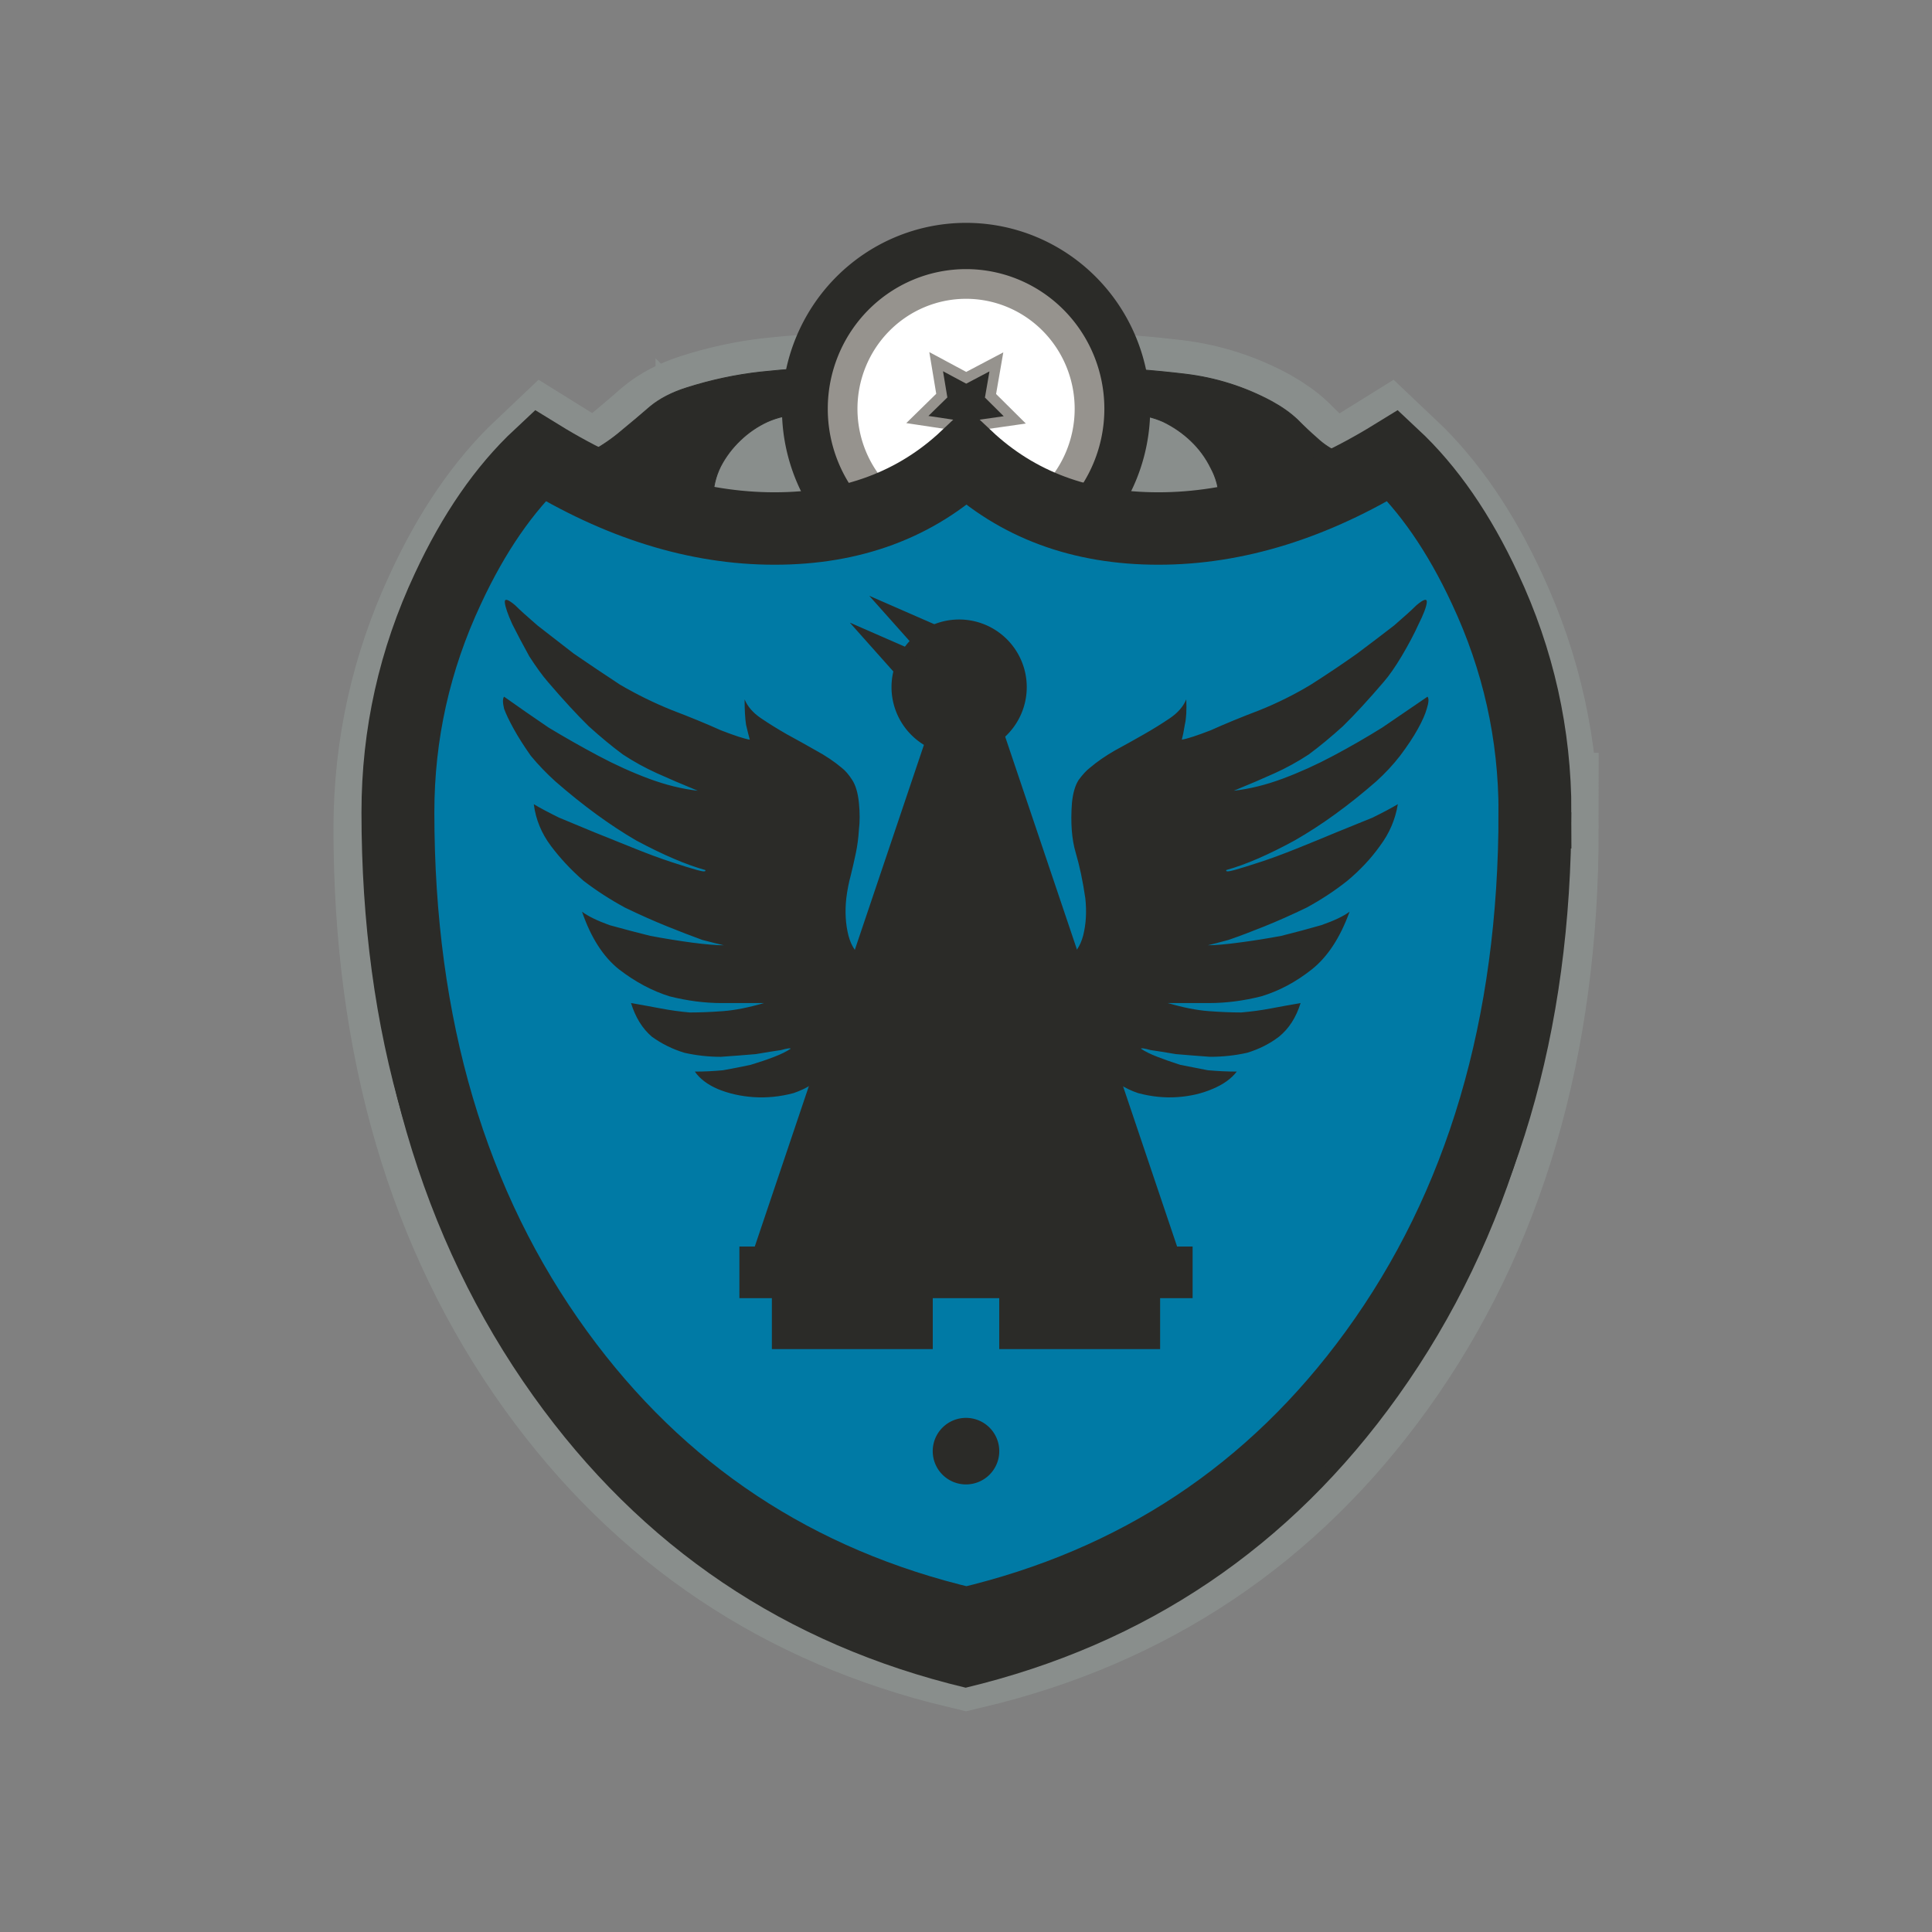 <?xml version="1.0" encoding="UTF-8" standalone="no"?>
<!-- Created with Inkscape (http://www.inkscape.org/) -->

<svg
   xmlns:dc="http://purl.org/dc/elements/1.1/"
   xmlns:cc="http://creativecommons.org/ns#"
   xmlns:rdf="http://www.w3.org/1999/02/22-rdf-syntax-ns#"
   xmlns:svg="http://www.w3.org/2000/svg"
   xmlns="http://www.w3.org/2000/svg"
   xmlns:sodipodi="http://sodipodi.sourceforge.net/DTD/sodipodi-0.dtd"
   xmlns:inkscape="http://www.inkscape.org/namespaces/inkscape"
   inkscape:export-ydpi="96"
   inkscape:export-xdpi="96"
   inkscape:export-filename="./bhawk.png"
   sodipodi:docname="bhawk.svg"
   inkscape:version="0.92.4 (5da689c313, 2019-01-14)"
   id="svg8"
   version="1.1"
   viewBox="0 0 476.25 476.25"
   height="1800"
   width="1800">
  <rect x="0" y="0" width="476.25" height="476.25" fill="#808080" stroke="none"/>
  <sodipodi:namedview
     inkscape:window-maximized="1"
     inkscape:window-y="-8"
     inkscape:window-x="-8"
     inkscape:window-height="1017"
     inkscape:window-width="1920"
     units="px"
     showgrid="false"
     inkscape:current-layer="layer5"
     inkscape:document-units="px"
     inkscape:cy="866.57112"
     inkscape:cx="1002.2622"
     inkscape:zoom="0.5"
     inkscape:pageshadow="2"
     inkscape:pageopacity="0.0"
     borderopacity="1.0"
     bordercolor="#666666"
     pagecolor="#ffffff"
     id="base" />
  <defs
     id="defs2" />
  <g
     inkscape:label="Layer 3"
     id="layer3"
     inkscape:groupmode="layer"
     transform="translate(0,-31.75)" />
  <g
     inkscape:label="Layer 4"
     id="layer4"
     inkscape:groupmode="layer"
     transform="translate(0,-31.75)" />
  <g
     inkscape:label="Layer 5"
     id="layer5"
     inkscape:groupmode="layer"
     transform="translate(0,-31.75)">
    <g
       id="g103">
      <g
         id="text62-6-2-7"
         style="font-style:normal;font-weight:normal;font-size:461.716px;line-height:1.25;font-family:sans-serif;letter-spacing:0px;word-spacing:0px;fill:#898e8c;fill-opacity:1;stroke:#898e8c;stroke-width:37.324;stroke-miterlimit:4;stroke-dasharray:none;stroke-opacity:1"
         transform="scale(0.997,1.003)"
         aria-label="d">
        <path
           id="path121"
           style="font-style:normal;font-variant:normal;font-weight:bold;font-stretch:normal;font-size:400.154px;font-family:Webdings;-inkscape-font-specification:'Webdings Bold';fill:#898e8c;stroke:#898e8c;stroke-width:37.324;stroke-miterlimit:4;stroke-dasharray:none;stroke-opacity:1"
           d="m 376.608,235.334 q 0,78.155 -38.687,131.691 -37.124,51.387 -99.062,66.041 Q 176.922,418.412 139.798,367.025 101.112,313.489 101.112,235.334 q 0,-28.527 12.114,-54.513 9.379,-20.32 22.274,-32.434 28.722,17.78 56.858,17.78 28.136,0 46.502,-17.389 18.366,17.389 46.502,17.389 28.136,0 56.858,-17.78 12.896,12.114 22.274,32.434 12.114,25.987 12.114,54.513 z"
           inkscape:connector-curvature="0" />
      </g>
      <g
         id="text62-6"
         style="font-style:normal;font-weight:normal;font-size:499.818px;line-height:1.25;font-family:sans-serif;letter-spacing:0px;word-spacing:0px;fill:#2b2b28;fill-opacity:1;stroke:none;stroke-width:0.25"
         transform="scale(0.994,1.006)"
         aria-label="d">
        <path
           id="path118"
           style="font-style:normal;font-variant:normal;font-weight:bold;font-stretch:normal;font-size:433.176px;font-family:Webdings;-inkscape-font-specification:'Webdings Bold';fill:#2b2b28;stroke-width:0.25"
           d="m 388.599,231.058 q 0,84.605 -41.879,142.559 -40.187,55.628 -107.236,71.491 Q 172.434,429.244 132.247,373.616 90.368,315.662 90.368,231.058 q 0,-30.881 13.114,-59.012 10.153,-21.997 24.112,-35.111 31.092,19.248 61.55,19.248 30.458,0 50.34,-18.825 19.882,18.825 50.34,18.825 30.458,0 61.55,-19.248 13.96,13.114 24.112,35.111 13.114,28.131 13.114,59.012 z"
           inkscape:connector-curvature="0" />
      </g>
      <g
         id="text198-8-60-6"
         style="font-style:normal;font-variant:normal;font-weight:bold;font-stretch:normal;font-size:38.658px;line-height:1.25;font-family:Webdings;-inkscape-font-specification:'Webdings Bold';letter-spacing:0px;word-spacing:0px;fill:#898e8c;fill-opacity:1;stroke:#898e8c;stroke-width:35.689;stroke-miterlimit:4;stroke-dasharray:none"
         transform="scale(0.987,-1.013)"
         aria-label="M">
        <path
           id="path115"
           style="font-style:normal;font-variant:normal;font-weight:bold;font-stretch:normal;font-size:161.076px;font-family:Roundels;-inkscape-font-specification:'Roundels Bold';fill:#898e8c;stroke:#898e8c;stroke-width:35.689;stroke-miterlimit:4;stroke-dasharray:none"
           d="m 210.719,-130.23 q 0,0.483 0.644,1.772 0.644,1.128 0.966,1.45 0,0 0.161,0 0.322,0.161 0.644,0.161 0.161,0 0.483,-0.161 0.322,0 0.322,0 0.644,-0.322 2.416,-1.45 1.933,-1.289 2.416,-1.772 0.966,-0.966 3.383,-3.222 2.577,-2.255 5.477,-4.832 2.899,-2.577 5.316,-4.832 2.577,-2.255 3.544,-3.222 h 8.054 l 19.329,16.108 q 0.644,0.483 2.416,1.772 1.933,1.128 2.416,1.45 0,0 0.322,0 0.322,0.161 0.483,0.161 0.322,0 0.483,-0.161 0.322,0 0.322,0 0.322,-0.322 0.805,-1.45 0.644,-1.289 0.805,-1.772 10.309,-0.322 21.262,-1.611 10.953,-1.289 20.618,-6.443 3.544,-1.933 5.96,-4.188 2.416,-2.416 4.671,-4.349 2.255,-2.094 5.154,-3.383 2.899,-1.45 7.732,-1.45 0,-4.832 2.094,-8.215 2.094,-3.544 4.832,-6.604 2.738,-3.222 5.477,-6.282 2.899,-3.222 4.349,-7.41 3.222,-8.698 4.349,-17.396 1.289,-8.698 2.094,-18.041 0.483,0 1.611,-0.644 1.289,-0.644 1.611,-0.966 0,0 0,-0.161 0.161,-0.322 0.161,-0.483 0,-1.45 -1.289,-3.383 -1.128,-2.094 -2.577,-3.866 -1.45,-1.933 -2.738,-3.222 -1.289,-1.45 -1.611,-1.772 -1.45,-1.611 -3.866,-4.027 -2.416,-2.577 -4.832,-4.832 -2.255,-2.255 -4.027,-3.866 -1.611,-1.772 -1.772,-1.772 h -1.611 q 1.289,7.732 1.611,15.302 0.322,7.571 0,15.302 0.644,1.289 1.933,1.772 1.289,0.322 2.577,0.805 1.45,0.322 2.416,0.966 1.128,0.644 1.128,2.094 0,3.383 -1.772,7.248 -1.611,3.705 -4.349,7.087 -2.738,3.222 -6.121,5.477 -3.383,2.094 -6.926,2.094 -3.383,0 -6.765,-1.128 -3.222,-1.289 -6.443,-3.222 -3.06,-1.933 -5.96,-4.188 -2.899,-2.255 -5.154,-4.51 -1.128,-0.966 -4.027,-3.705 -2.738,-2.738 -5.799,-5.799 -3.06,-3.06 -5.799,-5.799 -2.738,-2.899 -3.705,-4.027 v -0.805 -0.805 q 0.161,-0.483 0.805,-1.933 0.644,-1.45 1.45,-2.899 0.805,-1.611 1.45,-2.899 0.805,-1.45 1.128,-1.933 0.805,-1.611 3.544,-6.604 2.899,-4.993 6.604,-11.597 3.866,-6.604 8.054,-14.014 4.349,-7.571 8.215,-14.175 3.866,-6.604 6.765,-11.436 2.899,-4.993 3.866,-6.604 0.322,-0.483 0.805,-1.45 0.644,-0.966 1.128,-1.933 0.483,-1.128 0.805,-1.933 0.483,-0.805 0.483,-1.128 0.322,-0.483 0.322,-1.45 0.161,-0.966 0.161,-0.966 h -14.98 q -0.161,0 -0.805,-0.644 -0.483,-0.644 -1.289,-1.45 -0.644,-0.966 -1.45,-1.933 -0.805,-0.966 -1.289,-1.611 0,0 -0.161,-0.322 0,-0.322 0,-0.483 0,-1.45 1.772,-2.416 1.933,-0.966 4.51,-1.772 2.738,-0.966 5.96,-2.094 3.222,-1.128 5.799,-3.06 2.738,-2.094 4.51,-5.154 1.933,-3.222 1.933,-8.054 0,-8.215 -4.51,-11.759 -4.51,-3.705 -12.242,-3.705 -4.832,0 -7.893,1.933 -3.06,1.772 -4.832,4.51 -1.772,2.577 -2.738,5.799 -0.966,3.222 -1.772,5.96 -0.644,2.577 -1.611,4.51 -0.805,1.772 -2.416,1.772 -0.161,0 -0.483,0 -0.161,-0.161 -0.322,-0.161 -0.644,-0.644 -2.577,-2.416 -1.933,-1.772 -4.349,-3.866 -2.416,-2.094 -4.993,-3.866 -2.416,-1.933 -4.188,-2.738 0,0 -0.322,0 -0.322,-0.161 -0.483,-0.161 -0.161,0 -0.483,0.161 -0.322,0 -0.322,0 -0.483,0.322 -1.45,1.289 -0.805,0.805 -1.933,1.933 -0.966,0.966 -1.933,1.933 -0.805,0.805 -1.128,1.289 l 15.302,16.913 -8.859,8.859 h -77.317 l -9.665,-8.054 14.497,-16.108 q 0,-0.161 0.161,-0.644 0.161,-0.644 0.161,-0.966 0,-2.577 -2.094,-4.671 -2.094,-2.094 -4.671,-2.094 -0.322,0 -0.966,0.161 -0.483,0.161 -0.644,0.161 l -14.497,12.886 q 0,0 -0.322,0.161 -0.322,0 -0.483,0 -2.094,0 -3.06,-1.772 -0.805,-1.933 -1.611,-4.51 -0.644,-2.738 -1.45,-5.96 -0.644,-3.222 -2.416,-5.799 -1.611,-2.738 -4.671,-4.51 -2.899,-1.933 -7.893,-1.933 -7.893,0 -12.403,3.705 -4.51,3.544 -4.51,11.759 0,4.832 1.772,8.054 1.933,3.06 4.51,5.154 2.738,1.933 5.96,3.06 3.222,1.128 5.799,2.094 2.738,0.805 4.51,1.772 1.933,0.966 1.933,2.416 0,0.161 -0.161,0.483 0,0.322 0,0.322 -0.483,0.644 -1.289,1.611 -0.805,0.966 -1.611,1.933 -0.644,0.805 -1.289,1.45 -0.483,0.644 -0.644,0.644 h -14.98 q 0,0 0,0.966 0.161,0.966 0.483,1.45 3.866,10.792 9.665,20.779 5.96,9.987 12.242,19.812 6.443,9.665 12.564,19.49 6.121,9.826 10.631,20.457 v 0.805 0.805 q -0.966,1.128 -3.705,4.027 -2.738,2.738 -5.799,5.799 -3.06,3.06 -5.96,5.799 -2.738,2.738 -3.866,3.705 -2.255,2.255 -5.154,4.51 -2.899,2.255 -6.121,4.188 -3.06,1.933 -6.443,3.222 -3.222,1.128 -6.604,1.128 -3.383,0 -6.926,-1.933 -3.383,-2.094 -6.121,-5.154 -2.738,-3.222 -4.51,-6.926 -1.772,-3.866 -1.772,-7.248 0,-2.577 2.094,-3.383 2.255,-0.966 4.51,-1.289 0.483,-4.349 0.805,-7.732 0.322,-3.383 0.483,-6.282 0.161,-3.06 0.161,-5.96 0.161,-2.899 0.161,-6.604 v -5.638 l -14.497,14.497 q -0.322,0.322 -1.611,1.772 -1.289,1.289 -2.738,3.222 -1.45,1.772 -2.738,3.866 -1.128,1.933 -1.128,3.383 0,0.161 0,0.483 0.161,0.161 0.161,0.161 0.322,0.322 1.45,0.966 1.289,0.644 1.772,0.644 0.483,8.376 1.45,15.785 1.128,7.248 3.383,14.014 2.255,6.604 6.121,12.886 3.866,6.121 9.987,12.081 v 8.859 q 5.96,0 9.826,2.094 3.866,2.094 7.087,4.832 3.383,2.738 6.765,5.638 3.383,2.738 8.537,4.349 8.698,2.738 17.557,3.705 9.02,0.966 17.879,1.128 z m -29.155,-30.604 q 0,-2.577 1.289,-6.443 1.45,-3.866 3.705,-8.054 2.255,-4.349 4.993,-8.698 2.738,-4.349 5.477,-7.732 2.899,-3.544 5.316,-5.638 2.577,-2.255 4.349,-2.255 0.161,0 0.483,0.161 0.322,0 0.322,0 0.483,0.322 1.611,1.611 1.289,1.128 1.611,1.611 l 22.551,38.658 1.611,3.222 v 0.805 0.805 q -0.161,0.322 -0.805,0.966 -0.483,0.483 -0.805,0.644 -11.759,2.416 -25.772,1.611 -0.322,3.544 -1.128,5.96 -0.805,2.255 -4.349,2.255 -3.866,0 -7.571,-1.611 -3.544,-1.611 -6.443,-4.349 -2.899,-2.738 -4.671,-6.121 -1.772,-3.544 -1.772,-7.41 z m 93.585,11.275 q -14.014,0.805 -25.772,-1.611 -0.322,-0.161 -0.966,-0.644 -0.483,-0.644 -0.644,-0.966 v -0.805 -0.805 l 1.611,-3.222 24.161,-41.88 h 1.611 q 0.161,0 1.772,1.772 1.772,1.611 4.027,3.866 2.416,2.255 4.832,4.832 2.416,2.416 3.866,4.027 4.51,4.832 8.054,11.114 3.544,6.121 3.544,12.886 0,3.705 -1.933,7.248 -1.772,3.544 -4.671,6.282 -2.899,2.738 -6.604,4.51 -3.705,1.611 -7.41,1.611 -3.544,0 -4.349,-2.255 -0.805,-2.416 -1.128,-5.96 z m -90.203,-132.083 1.611,-1.611 h 109.532 l 1.611,1.611 q 0,0 -0.322,0.805 -0.322,0.805 -0.805,1.933 -0.483,0.966 -1.128,2.094 -0.483,0.966 -0.966,1.611 -3.866,6.443 -9.181,15.624 -5.316,9.02 -11.114,18.846 -5.638,9.826 -11.275,19.49 -5.638,9.665 -10.148,17.396 -4.349,7.732 -7.087,12.564 -2.738,4.671 -2.738,4.671 l -1.611,1.611 -1.611,-1.611 q -0.161,-0.161 -2.899,-4.832 -2.738,-4.671 -7.087,-12.081 -4.188,-7.41 -9.665,-16.591 -5.477,-9.342 -10.953,-18.685 -5.477,-9.504 -10.631,-18.202 -4.993,-8.698 -8.698,-14.98 -0.644,-0.966 -1.45,-2.577 -0.805,-1.611 -1.611,-3.222 -0.805,-1.611 -1.289,-2.738 -0.483,-1.128 -0.483,-1.128 z m 54.766,53.155 1.611,1.611 q 0.322,-0.161 0.805,-0.644 0.644,-0.644 0.805,-0.966 1.611,-2.577 3.866,-6.604 2.416,-4.027 4.993,-8.376 2.577,-4.51 4.832,-9.02 2.416,-4.51 4.027,-8.215 h -39.625 z m -87.142,-103.894 q 0,-4.349 1.933,-7.41 1.933,-3.06 7.087,-3.06 4.832,0 7.732,3.383 2.899,3.383 2.899,7.893 0,9.826 -9.826,9.826 -5.154,0 -7.571,-2.899 -2.255,-2.899 -2.255,-7.732 z m 157.855,0.805 q 0,-4.51 2.899,-7.893 2.899,-3.383 7.732,-3.383 5.477,0 7.248,3.222 1.772,3.06 1.772,7.248 0,4.832 -2.416,7.732 -2.255,2.899 -7.41,2.899 -9.826,0 -9.826,-9.826 z"
           inkscape:connector-curvature="0" />
      </g>
      <g
         id="text198-8-60"
         style="font-style:normal;font-variant:normal;font-weight:bold;font-stretch:normal;font-size:40.525px;line-height:1.25;font-family:Webdings;-inkscape-font-specification:'Webdings Bold';letter-spacing:0px;word-spacing:0px;fill:#2b2b28;fill-opacity:1;stroke:#2b2b28;stroke-width:0.211"
         transform="scale(0.994,-1.006)"
         aria-label="M">
        <path
           id="path112"
           style="font-style:normal;font-variant:normal;font-weight:bold;font-stretch:normal;font-size:168.853px;font-family:Roundels;-inkscape-font-specification:'Roundels Bold';fill:#2b2b28;stroke:#2b2b28;stroke-width:0.211"
           d="m 207.401,-121.537 q 0,0.507 0.675,1.857 0.675,1.182 1.013,1.52 0,0 0.169,0 0.338,0.169 0.675,0.169 0.169,0 0.507,-0.169 0.338,0 0.338,0 0.675,-0.338 2.533,-1.52 2.026,-1.351 2.533,-1.857 1.013,-1.013 3.546,-3.377 2.702,-2.364 5.741,-5.066 3.039,-2.702 5.572,-5.066 2.702,-2.364 3.715,-3.377 h 8.443 l 20.262,16.885 q 0.675,0.507 2.533,1.857 2.026,1.182 2.533,1.52 0,0 0.338,0 0.338,0.169 0.507,0.169 0.338,0 0.507,-0.169 0.338,0 0.338,0 0.338,-0.338 0.844,-1.52 0.675,-1.351 0.844,-1.857 10.807,-0.338 22.289,-1.689 11.482,-1.351 21.613,-6.754 3.715,-2.026 6.248,-4.39 2.533,-2.533 4.897,-4.559 2.364,-2.195 5.403,-3.546 3.039,-1.52 8.105,-1.52 0,-5.066 2.195,-8.611 2.195,-3.715 5.066,-6.923 2.87,-3.377 5.741,-6.585 3.039,-3.377 4.559,-7.767 3.377,-9.118 4.559,-18.236 1.351,-9.118 2.195,-18.912 0.507,0 1.689,-0.675 1.351,-0.675 1.689,-1.013 0,0 0,-0.169 0.169,-0.338 0.169,-0.507 0,-1.52 -1.351,-3.546 -1.182,-2.195 -2.702,-4.052 -1.52,-2.026 -2.87,-3.377 -1.351,-1.52 -1.689,-1.857 -1.52,-1.689 -4.052,-4.221 -2.533,-2.702 -5.066,-5.066 -2.364,-2.364 -4.221,-4.052 -1.689,-1.857 -1.857,-1.857 h -1.689 q 1.351,8.105 1.689,16.041 0.338,7.936 0,16.041 0.675,1.351 2.026,1.857 1.351,0.338 2.702,0.844 1.52,0.338 2.533,1.013 1.182,0.675 1.182,2.195 0,3.546 -1.857,7.598 -1.689,3.884 -4.559,7.43 -2.87,3.377 -6.416,5.741 -3.546,2.195 -7.261,2.195 -3.546,0 -7.092,-1.182 -3.377,-1.351 -6.754,-3.377 -3.208,-2.026 -6.248,-4.39 -3.039,-2.364 -5.403,-4.728 -1.182,-1.013 -4.221,-3.884 -2.87,-2.87 -6.079,-6.079 -3.208,-3.208 -6.079,-6.079 -2.87,-3.039 -3.884,-4.221 v -0.844 -0.844 q 0.169,-0.507 0.844,-2.026 0.675,-1.52 1.52,-3.039 0.844,-1.689 1.52,-3.039 0.844,-1.52 1.182,-2.026 0.844,-1.689 3.715,-6.923 3.039,-5.234 6.923,-12.157 4.052,-6.923 8.443,-14.69 4.559,-7.936 8.611,-14.859 4.052,-6.923 7.092,-11.989 3.039,-5.234 4.052,-6.923 0.338,-0.507 0.844,-1.52 0.675,-1.013 1.182,-2.026 0.507,-1.182 0.844,-2.026 0.507,-0.844 0.507,-1.182 0.338,-0.507 0.338,-1.52 0.169,-1.013 0.169,-1.013 h -15.703 q -0.169,0 -0.844,-0.675 -0.507,-0.675 -1.351,-1.52 -0.675,-1.013 -1.52,-2.026 -0.844,-1.013 -1.351,-1.689 0,0 -0.169,-0.338 0,-0.338 0,-0.507 0,-1.52 1.857,-2.533 2.026,-1.013 4.728,-1.857 2.87,-1.013 6.248,-2.195 3.377,-1.182 6.079,-3.208 2.87,-2.195 4.728,-5.403 2.026,-3.377 2.026,-8.443 0,-8.612 -4.728,-12.326 -4.728,-3.884 -12.833,-3.884 -5.066,0 -8.274,2.026 -3.208,1.857 -5.066,4.728 -1.857,2.702 -2.87,6.079 -1.013,3.377 -1.857,6.248 -0.675,2.702 -1.689,4.728 -0.844,1.857 -2.533,1.857 -0.169,0 -0.507,0 -0.169,-0.169 -0.338,-0.169 -0.675,-0.675 -2.702,-2.533 -2.026,-1.857 -4.559,-4.052 -2.533,-2.195 -5.234,-4.052 -2.533,-2.026 -4.39,-2.87 0,0 -0.338,0 -0.338,-0.169 -0.507,-0.169 -0.169,0 -0.507,0.169 -0.338,0 -0.338,0 -0.507,0.338 -1.52,1.351 -0.844,0.844 -2.026,2.026 -1.013,1.013 -2.026,2.026 -0.844,0.844 -1.182,1.351 l 16.041,17.73 -9.287,9.287 h -81.049 l -10.131,-8.443 15.197,-16.885 q 0,-0.169 0.169,-0.675 0.169,-0.675 0.169,-1.013 0,-2.702 -2.195,-4.897 -2.195,-2.195 -4.897,-2.195 -0.338,0 -1.013,0.169 -0.507,0.169 -0.675,0.169 l -15.197,13.508 q 0,0 -0.338,0.169 -0.338,0 -0.507,0 -2.195,0 -3.208,-1.857 -0.844,-2.026 -1.689,-4.728 -0.675,-2.87 -1.52,-6.248 -0.675,-3.377 -2.533,-6.079 -1.689,-2.87 -4.897,-4.728 -3.039,-2.026 -8.274,-2.026 -8.274,0 -13.002,3.884 -4.728,3.715 -4.728,12.326 0,5.066 1.857,8.443 2.026,3.208 4.728,5.403 2.87,2.026 6.248,3.208 3.377,1.182 6.079,2.195 2.87,0.844 4.728,1.857 2.026,1.013 2.026,2.533 0,0.169 -0.169,0.507 0,0.338 0,0.338 -0.507,0.675 -1.351,1.689 -0.844,1.013 -1.689,2.026 -0.675,0.844 -1.351,1.52 -0.507,0.675 -0.675,0.675 h -15.703 q 0,0 0,1.013 0.169,1.013 0.507,1.52 4.052,11.313 10.131,21.782 6.248,10.469 12.833,20.769 6.754,10.131 13.171,20.431 6.416,10.3 11.144,21.444 v 0.844 0.844 q -1.013,1.182 -3.884,4.221 -2.87,2.87 -6.079,6.079 -3.208,3.208 -6.248,6.079 -2.87,2.87 -4.052,3.884 -2.364,2.364 -5.403,4.728 -3.039,2.364 -6.416,4.39 -3.208,2.026 -6.754,3.377 -3.377,1.182 -6.923,1.182 -3.546,0 -7.261,-2.026 -3.546,-2.195 -6.416,-5.403 -2.87,-3.377 -4.728,-7.261 -1.857,-4.052 -1.857,-7.598 0,-2.702 2.195,-3.546 2.364,-1.013 4.728,-1.351 0.507,-4.559 0.844,-8.105 0.338,-3.546 0.507,-6.585 0.169,-3.208 0.169,-6.248 0.169,-3.039 0.169,-6.923 v -5.91 l -15.197,15.197 q -0.338,0.338 -1.689,1.857 -1.351,1.351 -2.871,3.377 -1.52,1.857 -2.87,4.052 -1.182,2.026 -1.182,3.546 0,0.169 0,0.507 0.169,0.169 0.169,0.169 0.338,0.338 1.52,1.013 1.351,0.675 1.857,0.675 0.507,8.78 1.52,16.548 1.182,7.598 3.546,14.69 2.364,6.923 6.416,13.508 4.052,6.416 10.469,12.664 v 9.287 q 6.248,0 10.3,2.195 4.052,2.195 7.43,5.066 3.546,2.87 7.092,5.91 3.546,2.87 8.949,4.559 9.118,2.87 18.405,3.884 9.456,1.013 18.743,1.182 z m -30.562,-32.082 q 0,-2.702 1.351,-6.754 1.52,-4.052 3.884,-8.443 2.364,-4.559 5.234,-9.118 2.87,-4.559 5.741,-8.105 3.039,-3.715 5.572,-5.91 2.702,-2.364 4.559,-2.364 0.169,0 0.507,0.169 0.338,0 0.338,0 0.507,0.338 1.689,1.689 1.351,1.182 1.689,1.689 l 23.639,40.525 1.689,3.377 v 0.844 0.844 q -0.169,0.338 -0.844,1.013 -0.507,0.507 -0.844,0.675 -12.326,2.533 -27.016,1.689 -0.338,3.715 -1.182,6.248 -0.844,2.364 -4.559,2.364 -4.052,0 -7.936,-1.689 -3.715,-1.689 -6.754,-4.559 -3.039,-2.87 -4.897,-6.416 -1.857,-3.715 -1.857,-7.767 z m 98.104,11.82 q -14.69,0.844 -27.016,-1.689 -0.338,-0.169 -1.013,-0.675 -0.507,-0.675 -0.675,-1.013 v -0.844 -0.844 l 1.689,-3.377 25.328,-43.902 h 1.689 q 0.169,0 1.857,1.857 1.857,1.689 4.221,4.052 2.533,2.364 5.066,5.066 2.533,2.533 4.052,4.221 4.728,5.066 8.443,11.651 3.715,6.416 3.715,13.508 0,3.884 -2.026,7.598 -1.857,3.715 -4.897,6.585 -3.039,2.87 -6.923,4.728 -3.884,1.689 -7.767,1.689 -3.715,0 -4.559,-2.364 -0.844,-2.533 -1.182,-6.248 z m -94.558,-138.459 1.689,-1.689 h 114.82 l 1.689,1.689 q 0,0 -0.338,0.844 -0.338,0.844 -0.844,2.026 -0.507,1.013 -1.182,2.195 -0.507,1.013 -1.013,1.689 -4.052,6.754 -9.625,16.379 -5.572,9.456 -11.651,19.756 -5.91,10.3 -11.82,20.431 -5.91,10.131 -10.638,18.236 -4.559,8.105 -7.43,13.171 -2.87,4.897 -2.87,4.897 l -1.689,1.689 -1.689,-1.689 q -0.169,-0.169 -3.039,-5.066 -2.87,-4.897 -7.43,-12.664 -4.39,-7.767 -10.131,-17.392 -5.741,-9.793 -11.482,-19.587 -5.741,-9.962 -11.144,-19.08 -5.234,-9.118 -9.118,-15.703 -0.675,-1.013 -1.52,-2.702 -0.844,-1.689 -1.689,-3.377 -0.844,-1.689 -1.351,-2.87 -0.507,-1.182 -0.507,-1.182 z m 57.41,55.721 1.689,1.689 q 0.338,-0.169 0.844,-0.675 0.675,-0.675 0.844,-1.013 1.689,-2.702 4.052,-6.923 2.533,-4.221 5.234,-8.78 2.702,-4.728 5.066,-9.456 2.533,-4.728 4.221,-8.611 h -41.538 z m -91.349,-108.91 q 0,-4.559 2.026,-7.767 2.026,-3.208 7.43,-3.208 5.066,0 8.105,3.546 3.039,3.546 3.039,8.274 0,10.3 -10.3,10.3 -5.403,0 -7.936,-3.039 -2.364,-3.039 -2.364,-8.105 z m 165.476,0.844 q 0,-4.728 3.039,-8.274 3.039,-3.546 8.105,-3.546 5.741,0 7.598,3.377 1.857,3.208 1.857,7.598 0,5.066 -2.533,8.105 -2.364,3.039 -7.767,3.039 -10.3,0 -10.3,-10.3 z"
           inkscape:connector-curvature="0" />
      </g>
      <path
         id="rect822-6-1-6"
         d="m 354.825,176.7 -242.161,0.207 0.161,37.007 242.161,-0.207 z"
         style="opacity:1;fill:#2b2b28;fill-opacity:1;fill-rule:nonzero;stroke:#2b2b28;stroke-width:13.002;stroke-linecap:round;stroke-linejoin:round;stroke-miterlimit:4;stroke-dasharray:none;stroke-dashoffset:0;stroke-opacity:1;paint-order:markers fill stroke"
         inkscape:connector-curvature="0" />
      <path
         id="path1390-7"
         d="m 277.671,132.528 a 39.53,39.982 0 0 0 -39.53,-39.982 39.53,39.982 0 0 0 -39.53,39.982 39.53,39.982 0 0 0 39.53,39.982 39.53,39.982 0 0 0 39.53,-39.982 z"
         style="opacity:1;fill:none;fill-opacity:1;fill-rule:nonzero;stroke:#2b2b28;stroke-width:11.718;stroke-linecap:round;stroke-linejoin:round;stroke-miterlimit:4;stroke-dasharray:none;stroke-dashoffset:0;stroke-opacity:1;paint-order:markers fill stroke"
         inkscape:connector-curvature="0" />
      <path
         id="path1390"
         d="m 268.572,132.528 a 30.431,30.78 0 0 0 -30.431,-30.78 30.431,30.78 0 0 0 -30.431,30.78 30.431,30.78 0 0 0 30.431,30.78 30.431,30.78 0 0 0 30.431,-30.78 z"
         style="opacity:1;fill:#ffffff;fill-opacity:1;fill-rule:nonzero;stroke:#96938e;stroke-width:7.318;stroke-linecap:round;stroke-linejoin:round;stroke-miterlimit:4;stroke-dasharray:none;stroke-dashoffset:0;stroke-opacity:1;paint-order:markers fill stroke"
         inkscape:connector-curvature="0" />
      <path
         id="path1390-4"
         d="m 321.794,164.414 a 6.368,6.44 0 0 0 -6.367,-6.44 6.368,6.44 0 0 0 -6.367,6.44 6.368,6.44 0 0 0 6.367,6.44 6.368,6.44 0 0 0 6.367,-6.44 z"
         style="opacity:1;fill:#ffffff;fill-opacity:1;fill-rule:nonzero;stroke:#96938e;stroke-width:1.531;stroke-linecap:round;stroke-linejoin:round;stroke-miterlimit:4;stroke-dasharray:none;stroke-dashoffset:0;stroke-opacity:1;paint-order:markers fill stroke"
         inkscape:connector-curvature="0" />
      <path
         id="path1390-4-4"
         d="m 167.123,165.017 a 6.368,6.44 0 0 0 -6.367,-6.44 6.368,6.44 0 0 0 -6.367,6.44 6.368,6.44 0 0 0 6.367,6.44 6.368,6.44 0 0 0 6.367,-6.44 z"
         style="opacity:1;fill:#ffffff;fill-opacity:1;fill-rule:nonzero;stroke:#96938e;stroke-width:1.531;stroke-linecap:round;stroke-linejoin:round;stroke-miterlimit:4;stroke-dasharray:none;stroke-dashoffset:0;stroke-opacity:1;paint-order:markers fill stroke"
         inkscape:connector-curvature="0" />
      <path
         id="path2259"
         d="m 245.614,120.958 -7.436,3.92 -7.408,-3.974 1.388,8.364 -6.026,5.898 8.294,1.25 3.684,7.619 3.738,-7.592 8.302,-1.189 -5.983,-5.942 z"
         style="opacity:1;fill:#2b2b28;fill-opacity:1;fill-rule:nonzero;stroke:#96938e;stroke-width:2.559;stroke-linecap:square;stroke-linejoin:miter;stroke-miterlimit:4;stroke-dasharray:none;stroke-opacity:1;paint-order:markers fill stroke"
         inkscape:connector-curvature="0" />
      <g
         id="text62-6-6"
         style="font-style:normal;font-weight:normal;font-size:455.943px;line-height:1.25;font-family:sans-serif;letter-spacing:0px;word-spacing:0px;fill:#007aa5;fill-opacity:1;stroke:none;stroke-width:0.228"
         transform="scale(-0.988,1.012)"
         aria-label="d">
        <path
           id="path103"
           style="font-style:normal;font-variant:normal;font-weight:bold;font-stretch:normal;font-size:395.151px;font-family:Webdings;-inkscape-font-specification:'Webdings Bold';fill:#007aa5;fill-opacity:1;stroke:none;stroke-width:0.228"
           d="m -105.063,225.925 q 0,77.178 -38.203,130.045 -36.659,50.744 -97.823,65.215 -61.163,-14.471 -97.823,-65.215 -38.203,-52.867 -38.203,-130.045 0,-28.17 11.963,-53.832 9.261,-20.066 21.996,-32.029 28.363,17.558 56.147,17.558 27.784,0 45.921,-17.172 18.137,17.172 45.921,17.172 27.784,0 56.147,-17.558 12.734,11.963 21.996,32.029 11.963,25.662 11.963,53.832 z"
           inkscape:connector-curvature="0" />
      </g>
      <g
         id="text507"
         style="font-style:normal;font-variant:normal;font-weight:bold;font-stretch:normal;font-size:246.275px;line-height:1.25;font-family:'Cornucopia of Dingbats Four';-inkscape-font-specification:'Cornucopia of Dingbats Four Bold';letter-spacing:0px;word-spacing:0px;fill:#2b2b28;fill-opacity:1;stroke:none;stroke-width:0.231"
         transform="scale(0.743,1.345)"
         aria-label="s">
        <path
           id="path100"
           style="font-style:normal;font-variant:normal;font-weight:bold;font-stretch:normal;font-family:'Cornucopia of Dingbats Four';-inkscape-font-specification:'Cornucopia of Dingbats Four Bold';fill:#2b2b28;stroke-width:0.231"
           d="m 337.165,230.838 q 2.463,-0.493 4.926,0 2.709,0.246 4.679,1.724 0.246,0 0.246,0.246 0,0 0.246,0 1.478,1.478 2.463,3.202 0.985,1.478 2.463,2.709 0.985,0.985 2.463,1.724 1.478,0.493 4.679,1.231 -1.97,2.709 -5.172,3.94 -2.955,1.231 -5.664,1.231 0.246,0.739 0.493,1.231 0.246,0.493 0.493,0.985 0.246,0.493 0.246,0.985 0,0 0.493,0.493 0.246,0.246 0.246,0.493 0.739,0.985 1.478,1.724 0.985,0.739 1.97,1.478 1.478,0.985 2.216,1.478 0.739,0.246 1.231,0.739 0.739,0.246 1.478,0.739 0.985,0.246 2.463,1.231 l 1.478,0.739 q 0.985,0.493 1.478,0.493 0.739,0.493 1.478,0 0.739,0 1.724,-0.985 0.739,-0.739 1.724,-1.231 0.985,-0.739 1.97,-1.231 1.724,-0.493 2.463,0 0.493,0.739 0.985,0.246 1.724,-0.493 2.463,0 0.985,0 1.724,1.231 0,0 0.246,0.493 0.493,0.493 -0.493,0.493 -0.985,0 -1.478,0.246 -0.493,0.493 0.493,0.493 0.246,0.246 0.739,0.246 3.202,0.985 3.694,2.955 0.493,1.231 -0.985,0.493 -0.493,-0.246 -1.724,-0.246 -1.724,0 -1.724,0.493 0,0.246 0.493,0.739 0.985,0.493 1.478,1.97 0.493,1.231 0.493,1.97 0.246,0.739 0,2.216 -0.246,1.231 -1.478,1.478 -0.246,-0.246 -0.246,-0.493 0,-0.493 -0.246,-0.739 -0.246,-0.493 -1.231,-0.985 -0.739,-0.739 -1.478,-0.739 -0.739,-0.246 -1.478,0 -0.493,0.246 -1.231,-0.246 -0.493,-0.246 -1.231,-0.493 -0.493,-0.246 -1.231,-0.493 -0.493,-0.246 -1.231,-0.493 -0.739,-0.246 -1.231,0 -1.478,0 -1.97,0.246 -1.231,0.493 -2.216,1.478 -0.985,0.985 -1.724,2.216 0,-0.246 -0.493,0.739 -0.493,0.739 -1.231,1.478 -0.493,0.493 -1.724,0.493 -2.463,0 -2.463,1.724 v 0.985 q -0.739,0 -0.739,-0.739 -0.246,-0.493 -0.493,-1.231 -0.246,-0.739 -0.493,-1.231 -0.246,-0.493 0,-0.739 0.246,-0.493 0.246,-0.985 0,-0.493 -0.246,-0.985 0,-0.493 0.246,-0.985 0,-1.231 1.478,-2.216 0.246,-0.246 0.985,-0.246 0.246,-0.493 0.493,-0.493 0.246,-0.246 0.493,-0.493 0.985,-0.246 0.985,-0.985 -0.246,-0.739 -0.493,-1.231 -0.246,-0.493 -0.739,-0.985 -1.231,-0.739 -1.724,-1.724 -1.231,-1.231 -1.97,-1.97 -0.739,-0.739 -1.97,-1.724 -0.985,-0.985 -2.216,-1.231 -1.231,-0.246 -2.216,-0.985 -0.493,-0.493 -0.739,-0.985 0,-0.739 -0.246,-1.231 -0.246,0 -0.739,-1.231 -0.493,-1.478 -1.231,-3.202 -2.216,1.231 -5.664,1.478 -3.202,0 -3.448,-0.739 2.709,-3.448 1.724,-4.926 -0.493,-0.739 -1.724,-2.216 -0.985,-1.724 -1.724,-1.97 -1.231,1.478 -2.463,3.694 -0.985,1.97 -1.478,2.955 0,1.724 1.231,3.202 1.231,1.478 2.709,2.709 1.478,1.231 2.955,2.216 1.478,0.739 2.216,1.231 -1.478,1.97 -3.448,1.724 -1.724,-0.246 -2.216,-0.493 0.493,1.97 1.97,3.448 1.724,1.478 3.694,2.463 1.97,0.739 3.94,0.985 1.97,0 3.448,-0.985 0,4.926 -3.202,6.649 -3.202,1.724 -7.635,1.231 0.985,1.724 3.202,3.448 2.216,1.724 3.94,2.709 -4.433,3.202 -9.358,1.231 -4.926,-2.216 -7.635,-5.664 -0.493,1.231 -0.985,3.202 -0.493,1.97 -1.231,3.94 -0.493,1.97 -1.231,3.694 -0.739,1.478 -1.724,1.97 -0.985,-0.493 -1.724,-1.97 -0.739,-1.724 -1.478,-3.694 -0.739,-1.97 -1.231,-3.94 -0.493,-1.97 -0.985,-3.202 -2.463,3.448 -7.388,5.664 -4.926,1.97 -9.358,-1.231 1.724,-0.985 3.94,-2.709 2.216,-1.724 3.202,-3.448 -4.433,0.493 -7.635,-1.231 -3.202,-1.724 -3.202,-6.649 1.478,0.985 3.448,0.985 1.97,-0.246 3.694,-0.985 1.97,-0.985 3.448,-2.463 1.724,-1.478 2.216,-3.448 -0.246,0.246 -2.216,0.493 -1.724,0.246 -3.202,-1.724 0.739,-0.493 2.216,-1.231 1.478,-0.985 2.955,-2.216 1.478,-1.231 2.709,-2.709 1.231,-1.478 1.231,-3.202 -0.493,-0.985 -1.724,-2.955 -0.985,-2.216 -2.216,-3.694 -0.739,0.246 -1.97,1.97 -0.985,1.478 -1.478,2.216 -0.493,0.493 -0.246,1.724 0.246,1.231 1.97,3.202 -0.246,0.246 -2.463,0.739 -3.694,0 -6.649,-1.478 l -1.97,4.433 q -0.246,0.493 -0.493,1.231 0,0.493 -0.493,0.985 -0.985,0.739 -2.216,0.985 -1.231,0.246 -2.216,1.231 -1.231,0.985 -1.97,1.724 -0.739,0.739 -1.97,1.97 -0.493,0.493 -0.985,0.985 -0.246,0.246 -0.739,0.739 -0.493,0.493 -0.739,0.985 -0.246,0.493 -0.493,1.231 0,0.739 0.985,0.985 0.246,0.246 0.493,0.493 0.246,0 0.493,0.493 0.739,0 0.985,0.246 1.478,0.985 1.478,2.216 0.246,0.493 0,0.985 0,0.493 0,0.985 0,0.493 0.246,0.985 0.246,0.246 0,0.739 -0.246,0.493 -0.493,1.231 -0.246,0.739 -0.493,1.231 0,0.739 -0.739,0.739 -0.246,-0.246 -0.246,-0.985 0,-1.724 -2.216,-1.724 -1.231,0 -1.97,-0.493 -0.493,-0.739 -0.985,-1.478 -0.493,-0.985 -0.493,-0.739 -0.739,-1.231 -1.97,-2.216 -0.985,-0.985 -1.97,-1.478 -0.493,-0.246 -1.97,-0.246 -0.739,-0.246 -1.478,0 -0.493,0.246 -0.985,0.493 -0.739,0.246 -1.478,0.493 -0.493,0.246 -1.231,0.493 -0.493,0.493 -1.231,0.246 -0.493,-0.246 -1.231,0 -0.739,0 -1.724,0.739 -0.739,0.493 -0.985,0.985 -0.246,0.246 -0.246,0.739 0,0.246 -0.246,0.493 -1.231,-0.246 -1.478,-1.478 -0.246,-1.478 0,-2.216 0,-0.739 0.493,-1.97 0.493,-1.478 1.478,-1.97 0.493,-0.493 0.493,-0.739 0,-0.493 -0.739,-0.493 -0.493,0 -0.985,0 -1.231,0 -1.97,0.246 -1.231,0.739 -0.739,-0.493 0.493,-1.231 1.231,-1.724 0.985,-0.739 2.216,-1.231 0.246,0 0.985,0 0.985,-0.246 0.493,-0.739 -0.493,-0.246 -1.478,-0.246 -0.985,0 -0.739,-0.493 l 0.493,-0.493 q 0.739,-1.231 1.478,-1.231 1.231,-0.493 2.463,0 0.739,0.246 1.231,-0.246 0.493,-0.493 1.231,-0.246 0.739,0 1.231,0.246 0.739,0.493 1.724,1.231 0.985,0.493 1.97,1.231 0.985,0.985 1.724,0.985 0.739,0.493 1.231,0 0.985,0 1.478,-0.493 0.493,-0.246 0.739,-0.246 0.493,-0.246 0.985,-0.493 1.478,-0.985 2.216,-1.231 0.985,-0.493 1.478,-0.739 0.739,-0.493 1.478,-0.739 0.739,-0.493 2.216,-1.478 0.985,-0.739 1.724,-1.478 0.985,-0.739 1.724,-1.724 0,-0.246 0.246,-0.493 0,-0.246 0,-0.246 0.246,0 0.246,-0.246 l 0.493,-0.985 q 0.246,-0.493 0.246,-0.985 0.246,-0.493 0.739,-1.231 -2.709,0 -5.911,-1.231 -2.955,-1.231 -4.926,-3.94 3.202,-0.739 4.679,-1.231 1.478,-0.739 2.463,-1.724 1.478,-1.231 2.463,-2.709 0.985,-1.724 2.463,-3.202 0.246,0 0.246,0 0,-0.246 0.246,-0.246 1.97,-1.478 4.433,-1.724 2.463,-0.493 5.172,0 -0.985,-2.463 -1.478,-6.157 -0.246,0.739 -0.985,1.97 -0.493,0.985 -1.478,0.985 -1.231,-0.246 -1.97,-1.478 -0.493,-1.231 -0.985,-2.216 -0.739,1.231 -1.231,2.463 -0.246,0.985 -1.478,1.724 -1.97,-0.493 -2.216,-1.478 0,-1.231 -0.493,-2.709 -0.246,1.231 -0.985,2.709 -0.493,1.231 -2.216,1.724 -1.231,-0.493 -1.97,-1.724 -0.493,-1.478 -0.493,-3.202 -0.739,1.97 -1.724,3.202 -0.739,1.231 -1.97,1.478 -1.231,-0.739 -1.231,-2.463 0,-1.97 0.246,-3.694 -0.739,1.724 -2.216,3.448 -1.231,1.478 -3.202,1.231 -0.985,-1.97 -0.985,-3.94 0.246,-1.97 0.493,-2.955 -5.172,2.955 -11.821,4.187 -6.649,0.985 -13.299,0.739 -6.403,-0.246 -11.821,-1.478 -5.172,-1.231 -7.635,-3.202 4.679,0 9.358,-0.246 4.926,-0.493 9.112,-0.985 4.433,-0.739 7.881,-1.478 3.448,-0.739 5.418,-1.478 0,-0.246 -3.202,0.246 -3.202,0.246 -8.373,0.739 -5.172,0.246 -11.575,0.493 -6.157,0 -12.067,-0.739 -5.911,-0.985 -10.836,-2.955 -4.679,-2.216 -6.896,-6.157 5.172,0.493 9.851,0.985 4.679,0.493 9.605,0.739 5.172,0 11.082,-0.246 5.911,-0.246 13.545,-1.478 -5.664,0 -14.038,0 -8.373,0 -17.239,-1.231 -8.62,-1.478 -16.747,-4.926 -7.881,-3.448 -12.314,-10.59 2.955,1.231 9.112,2.463 6.403,0.985 13.545,1.97 7.142,0.739 13.791,1.231 6.896,0.493 10.59,0.493 -1.97,-0.246 -7.142,-0.985 -4.926,-0.985 -11.575,-2.463 -6.649,-1.478 -14.038,-3.448 -7.388,-2.216 -13.791,-4.926 -6.157,-2.955 -10.836,-6.403 -4.679,-3.448 -5.664,-7.635 2.955,0.985 8.373,2.463 5.418,1.231 11.821,2.709 6.649,1.478 13.299,2.955 6.649,1.478 12.068,2.463 5.418,0.985 8.62,1.478 3.202,0.493 2.709,0 -9.605,-1.478 -22.904,-5.418 -13.053,-4.187 -26.844,-10.836 -4.433,-2.216 -8.127,-4.679 -3.448,-2.709 -5.664,-4.926 -2.216,-2.216 -3.202,-3.694 -0.739,-1.724 0,-2.216 6.896,2.709 14.777,5.664 8.127,2.709 16.5,5.172 8.373,2.463 16.747,4.187 8.373,1.724 16.254,2.216 -7.635,-1.724 -13.545,-3.202 -5.911,-1.478 -11.329,-3.448 -5.418,-2.216 -11.329,-5.172 -5.911,-3.202 -13.545,-8.127 -2.709,-1.724 -6.157,-4.679 -3.202,-3.202 -5.664,-5.911 -2.216,-2.709 -2.463,-3.94 -0.246,-1.231 3.448,0.493 2.216,1.231 7.388,3.694 5.172,2.216 12.067,5.172 7.142,2.709 15.269,5.664 8.373,2.709 17.239,4.679 9.358,1.97 16.254,3.694 6.896,1.478 9.605,1.724 -0.493,-0.985 -1.231,-2.709 -0.493,-1.724 -0.493,-4.679 1.478,1.97 5.418,3.448 3.94,1.478 8.62,2.955 4.926,1.478 9.605,2.955 4.926,1.478 8.62,3.202 1.724,0.739 3.448,2.216 1.724,1.478 2.216,4.187 0.493,2.709 0,4.926 -0.246,2.216 -0.985,4.187 -0.739,1.97 -1.724,4.187 -0.985,1.97 -1.478,4.187 -0.739,3.694 0.739,6.896 1.478,2.955 4.926,3.94 1.231,0.493 2.709,0.246 1.478,-0.246 3.202,-0.739 0.985,-0.493 1.231,-0.739 0.493,-0.493 0.985,-0.985 0.246,-0.739 0.493,-1.231 0.493,-0.739 0.739,-1.231 v -0.493 q 0,-0.493 -0.493,-0.985 -0.493,-0.493 -0.739,-0.739 -1.231,-2.463 -1.231,-3.94 0,-0.739 0.246,-0.739 1.724,0.739 3.202,0.493 1.478,-0.246 2.216,-0.739 1.724,-0.493 3.94,-2.955 2.216,-2.709 2.955,-3.94 0.985,-1.231 -0.493,-0.985 -1.478,0.246 -1.724,-0.246 2.216,-2.463 3.94,-4.187 1.724,-1.724 2.463,-3.448 1.97,-3.202 2.463,-4.926 0.739,-1.97 -0.739,-3.694 -2.709,-0.493 -4.926,-0.739 -2.216,-0.246 -5.418,1.724 -2.216,1.478 -2.463,2.955 -0.246,1.478 -0.739,1.97 -1.97,-0.985 -1.724,-2.463 0.493,-2.709 2.463,-3.94 0,-0.246 0.246,-0.493 0.493,-0.246 0.739,-0.493 -1.231,0.493 -2.709,1.231 -1.231,0.493 -2.463,1.231 -2.709,1.478 -4.926,1.724 -2.709,0 -4.926,-1.231 -1.97,-1.231 -1.724,-3.94 0,-1.478 0.246,-2.463 0.493,-0.493 0.493,-0.246 0.493,1.478 1.724,2.216 1.231,0.493 2.709,0.985 1.478,0.246 2.955,-0.246 2.709,-0.493 5.172,-1.724 2.463,-1.478 5.172,-1.724 0.493,0 0.985,0 0.739,-0.246 1.231,0 -1.231,-0.493 -2.463,-0.985 -1.231,-0.739 -2.463,-0.739 -1.97,0.246 -3.448,0.985 -1.478,0.493 -3.202,1.724 -0.985,0.739 -1.231,0 -0.493,-0.493 -0.493,-1.724 -0.985,-2.955 1.478,-6.896 0.985,-1.724 2.463,-2.955 1.724,-1.231 3.694,-1.97 1.231,-0.493 2.463,-0.493 1.231,-0.246 2.463,-0.246 0.739,-1.231 1.231,-1.478 0.739,-0.493 2.216,-0.739 0.246,-1.231 1.478,-2.216 1.231,-1.231 2.463,-1.724 4.187,-1.231 8.127,0.246 4.187,1.231 7.881,1.97 3.448,0.493 7.635,0.246 4.433,-0.493 5.172,-0.985 -0.493,2.216 -1.478,4.679 -0.985,2.216 -3.202,3.448 1.478,1.231 3.448,4.679 1.97,3.202 2.955,6.896 0.493,0.739 -0.493,0.246 -0.985,-0.739 -0.739,0.246 0.493,2.709 0.985,5.664 0.493,2.709 0.985,5.418 1.231,2.709 0.985,4.679 0,1.97 -0.985,0.739 -0.246,0.493 -0.246,1.97 0.246,1.478 0.739,3.202 0.493,1.724 0.739,2.955 0.246,1.231 0,1.97 0,0.493 -0.985,-0.493 -1.231,-1.231 -1.724,-0.493 -0.246,0.493 0.246,1.724 0.739,0.739 1.231,0.739 0.739,0.493 2.216,0.739 1.478,0 2.955,-0.739 0.493,0 0.493,0.493 0,2.216 -0.985,3.94 -1.478,1.478 -1.478,1.97 v 0.985 q 0.493,0.493 0.739,0.985 0.246,0.493 0.493,0.985 0.493,0.493 0.739,0.985 0.493,0.246 1.478,0.739 1.724,0.493 3.202,0.739 1.478,0.246 2.709,-0.246 3.448,-0.985 4.926,-3.94 1.478,-3.202 0.739,-6.896 -1.231,-4.679 -3.202,-8.373 -1.97,-3.694 -1.231,-9.112 0.493,-2.709 2.216,-4.187 1.97,-1.478 3.694,-2.216 3.694,-1.724 8.373,-3.202 4.926,-1.478 9.605,-2.955 4.679,-1.478 8.62,-2.955 3.94,-1.478 5.418,-3.448 0.246,2.955 -0.493,4.679 -0.493,1.724 -0.985,2.709 2.709,-0.246 9.605,-1.724 6.896,-1.724 16.254,-3.694 8.866,-1.97 16.993,-4.679 8.373,-2.955 15.269,-5.664 7.142,-2.955 12.314,-5.172 5.172,-2.463 7.388,-3.694 3.694,-1.724 3.448,-0.493 -0.246,1.231 -2.709,3.94 -2.216,2.709 -5.664,5.911 -3.202,2.955 -5.911,4.679 -7.635,4.926 -13.545,8.127 -5.911,2.955 -11.329,5.172 -5.418,1.97 -11.329,3.448 -5.911,1.478 -13.545,3.202 7.881,-0.493 16.254,-2.216 8.373,-1.724 16.747,-4.187 8.373,-2.463 16.254,-5.172 7.881,-2.955 15.023,-5.664 0.739,0.493 -0.246,2.216 -0.739,1.478 -2.955,3.694 -2.216,2.216 -5.911,4.926 -3.448,2.463 -7.881,4.679 -13.791,6.649 -27.09,10.836 -13.053,3.94 -22.657,5.418 -0.493,0.493 2.709,0 3.202,-0.493 8.62,-1.478 5.418,-0.985 12.067,-2.463 6.649,-1.478 13.053,-2.955 6.649,-1.478 12.068,-2.709 5.418,-1.478 8.373,-2.463 -1.231,4.187 -5.911,7.635 -4.433,3.448 -10.836,6.403 -6.157,2.709 -13.545,4.926 -7.388,1.97 -14.038,3.448 -6.649,1.478 -11.821,2.463 -4.926,0.739 -6.896,0.985 3.694,0 10.344,-0.493 6.896,-0.493 14.038,-1.231 7.142,-0.985 13.299,-1.97 6.403,-1.231 9.358,-2.463 -4.679,7.142 -12.56,10.59 -7.881,3.448 -16.747,4.926 -8.866,1.231 -17.239,1.231 -8.373,0 -13.791,0 7.635,1.231 13.545,1.478 5.911,0.246 10.836,0.246 5.172,-0.246 9.851,-0.739 4.679,-0.493 9.851,-0.985 -2.216,3.94 -7.142,6.157 -4.679,1.97 -10.59,2.955 -5.911,0.739 -12.314,0.739 -6.157,-0.246 -11.329,-0.493 -5.172,-0.493 -8.373,-0.739 -3.202,-0.493 -3.202,-0.246 1.97,0.739 5.418,1.478 3.448,0.739 7.635,1.478 4.433,0.493 9.112,0.985 4.926,0.246 9.605,0.246 -2.709,1.97 -8.127,3.202 -5.172,1.231 -11.575,1.478 -6.403,0.246 -13.053,-0.739 -6.649,-1.231 -11.821,-4.187 0.246,0.985 0.246,2.955 0.246,1.97 -0.985,3.94 -1.97,0.246 -3.202,-1.231 -1.231,-1.724 -1.97,-3.448 0.246,1.724 0.246,3.694 0,1.724 -1.231,2.463 -1.231,-0.246 -2.216,-1.478 -0.985,-1.231 -1.478,-3.202 0,1.724 -0.739,3.202 -0.493,1.231 -1.724,1.724 -1.724,-0.493 -2.463,-1.724 -0.493,-1.478 -0.739,-2.709 -0.493,1.478 -0.739,2.709 0,0.985 -1.97,1.478 -1.231,-0.739 -1.724,-1.724 -0.246,-1.231 -0.985,-2.463 -0.493,0.985 -1.231,2.216 -0.493,1.231 -1.724,1.478 -1.231,0 -1.724,-0.985 -0.493,-1.231 -0.739,-1.97 -0.246,1.724 -0.739,3.448 -0.246,1.478 -0.739,2.709 z"
           inkscape:connector-curvature="0" />
      </g>
      <path
         id="rect527"
         d="M 215.405,160.037 H 260.845 V 393.525 H 215.405 Z"
         style="opacity:1;fill:#007aa5;fill-opacity:1;fill-rule:nonzero;stroke:none;stroke-width:3.145;stroke-miterlimit:4;stroke-dasharray:none;paint-order:fill markers stroke"
         inkscape:connector-curvature="0" />
      <path
         id="rect527-5"
         d="m 286.342,314.774 v 70.461 H 189.908 v -70.461 z"
         style="opacity:1;fill:#007aa5;fill-opacity:1;fill-rule:nonzero;stroke:none;stroke-width:2.517;stroke-miterlimit:4;stroke-dasharray:none;paint-order:fill markers stroke"
         inkscape:connector-curvature="0" />
      <path
         id="rect527-5-8"
         d="m 227.805,209.055 v 14.206 h -17.671 v -14.206 z"
         style="opacity:1;fill:#007aa5;fill-opacity:1;fill-rule:nonzero;stroke:none;stroke-width:0.484;stroke-miterlimit:4;stroke-dasharray:none;paint-order:fill markers stroke"
         inkscape:connector-curvature="0" />
      <path
         id="path1448"
         d="m 238.109,184.661 55.838,165.599 -111.676,-1e-5 z"
         style="opacity:1;fill:#2b2b28;fill-opacity:1;fill-rule:nonzero;stroke:none;stroke-width:0.759;stroke-miterlimit:4;stroke-dasharray:none;paint-order:fill markers stroke"
         inkscape:connector-curvature="0" />
      <path
         id="rect1464"
         d="m 182.265,339.031 h 111.719 v 12.722 H 182.265 Z"
         style="opacity:1;fill:#2b2b28;fill-opacity:1;fill-rule:nonzero;stroke:none;stroke-width:1.343;stroke-miterlimit:4;stroke-dasharray:none;paint-order:fill markers stroke"
         inkscape:connector-curvature="0" />
      <path
         id="rect1464-4"
         d="m 190.271,350.839 h 39.663 v 13.47 h -39.663 z"
         style="opacity:1;fill:#2b2b28;fill-opacity:1;fill-rule:nonzero;stroke:none;stroke-width:0.823;stroke-miterlimit:4;stroke-dasharray:none;paint-order:fill markers stroke"
         inkscape:connector-curvature="0" />
      <path
         id="rect1464-4-6"
         d="m 246.316,350.839 h 39.663 v 13.47 h -39.663 z"
         style="opacity:1;fill:#2b2b28;fill-opacity:1;fill-rule:nonzero;stroke:none;stroke-width:0.823;stroke-miterlimit:4;stroke-dasharray:none;paint-order:fill markers stroke"
         inkscape:connector-curvature="0" />
      <path
         id="path1462"
         d="m 253.101,201.129 a 16.669,16.669 0 0 1 -16.669,16.669 16.669,16.669 0 0 1 -16.669,-16.669 16.669,16.669 0 0 1 16.669,-16.669 16.669,16.669 0 0 1 16.669,16.669 z"
         style="opacity:1;fill:#2b2b28;fill-opacity:1;fill-rule:nonzero;stroke:none;stroke-width:1.362;stroke-miterlimit:4;stroke-dasharray:none;paint-order:fill markers stroke"
         inkscape:connector-curvature="0" />
      <path
         id="path1448-1-1"
         d="m 209.483,185.23 12.702,14.258 4.795,-6.61 z"
         style="opacity:1;fill:#2b2b28;fill-opacity:1;fill-rule:nonzero;stroke:none;stroke-width:0.069;stroke-miterlimit:4;stroke-dasharray:none;paint-order:fill markers stroke"
         inkscape:connector-curvature="0" />
      <path
         id="path1448-1-8-4"
         d="m 214.278,178.62 12.702,14.258 4.795,-6.61 z"
         style="opacity:1;fill:#2b2b28;fill-opacity:1;fill-rule:nonzero;stroke:none;stroke-width:0.069;stroke-miterlimit:4;stroke-dasharray:none;paint-order:fill markers stroke"
         inkscape:connector-curvature="0" />
      <path
         id="path1462-9"
         d="m 246.327,389.467 a 8.202,8.202 0 0 1 -8.202,8.202 8.202,8.202 0 0 1 -8.202,-8.202 8.202,8.202 0 0 1 8.202,-8.202 8.202,8.202 0 0 1 8.202,8.202 z"
         style="opacity:1;fill:#2b2b28;fill-opacity:1;fill-rule:nonzero;stroke:none;stroke-width:0.67;stroke-miterlimit:4;stroke-dasharray:none;paint-order:fill markers stroke"
         inkscape:connector-curvature="0" />
      <g
         id="text62-6-2"
         style="font-style:normal;font-weight:normal;font-size:468.342px;line-height:1.25;font-family:sans-serif;letter-spacing:0px;word-spacing:0px;fill:none;fill-opacity:1;stroke:#2b2b28;stroke-width:17.91;stroke-miterlimit:4;stroke-dasharray:none;stroke-opacity:1"
         transform="scale(1.003,0.997)"
         aria-label="d">
        <path
           id="path86"
           style="font-style:normal;font-variant:normal;font-weight:bold;font-stretch:normal;font-size:405.896px;font-family:Webdings;-inkscape-font-specification:'Webdings Bold';fill:none;stroke:#2b2b28;stroke-width:17.91;stroke-miterlimit:4;stroke-dasharray:none;stroke-opacity:1"
           d="m 377.245,232.679 q 0,79.277 -39.242,133.581 -37.656,52.124 -100.483,66.989 -62.827,-14.864 -100.483,-66.989 -39.242,-54.304 -39.242,-133.581 0,-28.936 12.288,-55.295 9.513,-20.612 22.594,-32.9 29.134,18.035 57.674,18.035 28.54,0 47.17,-17.639 18.63,17.639 47.17,17.639 28.54,0 57.674,-18.035 13.081,12.288 22.594,32.9 12.288,26.359 12.288,55.295 z"
           inkscape:connector-curvature="0" />
      </g>
    </g>
  </g>
</svg>
